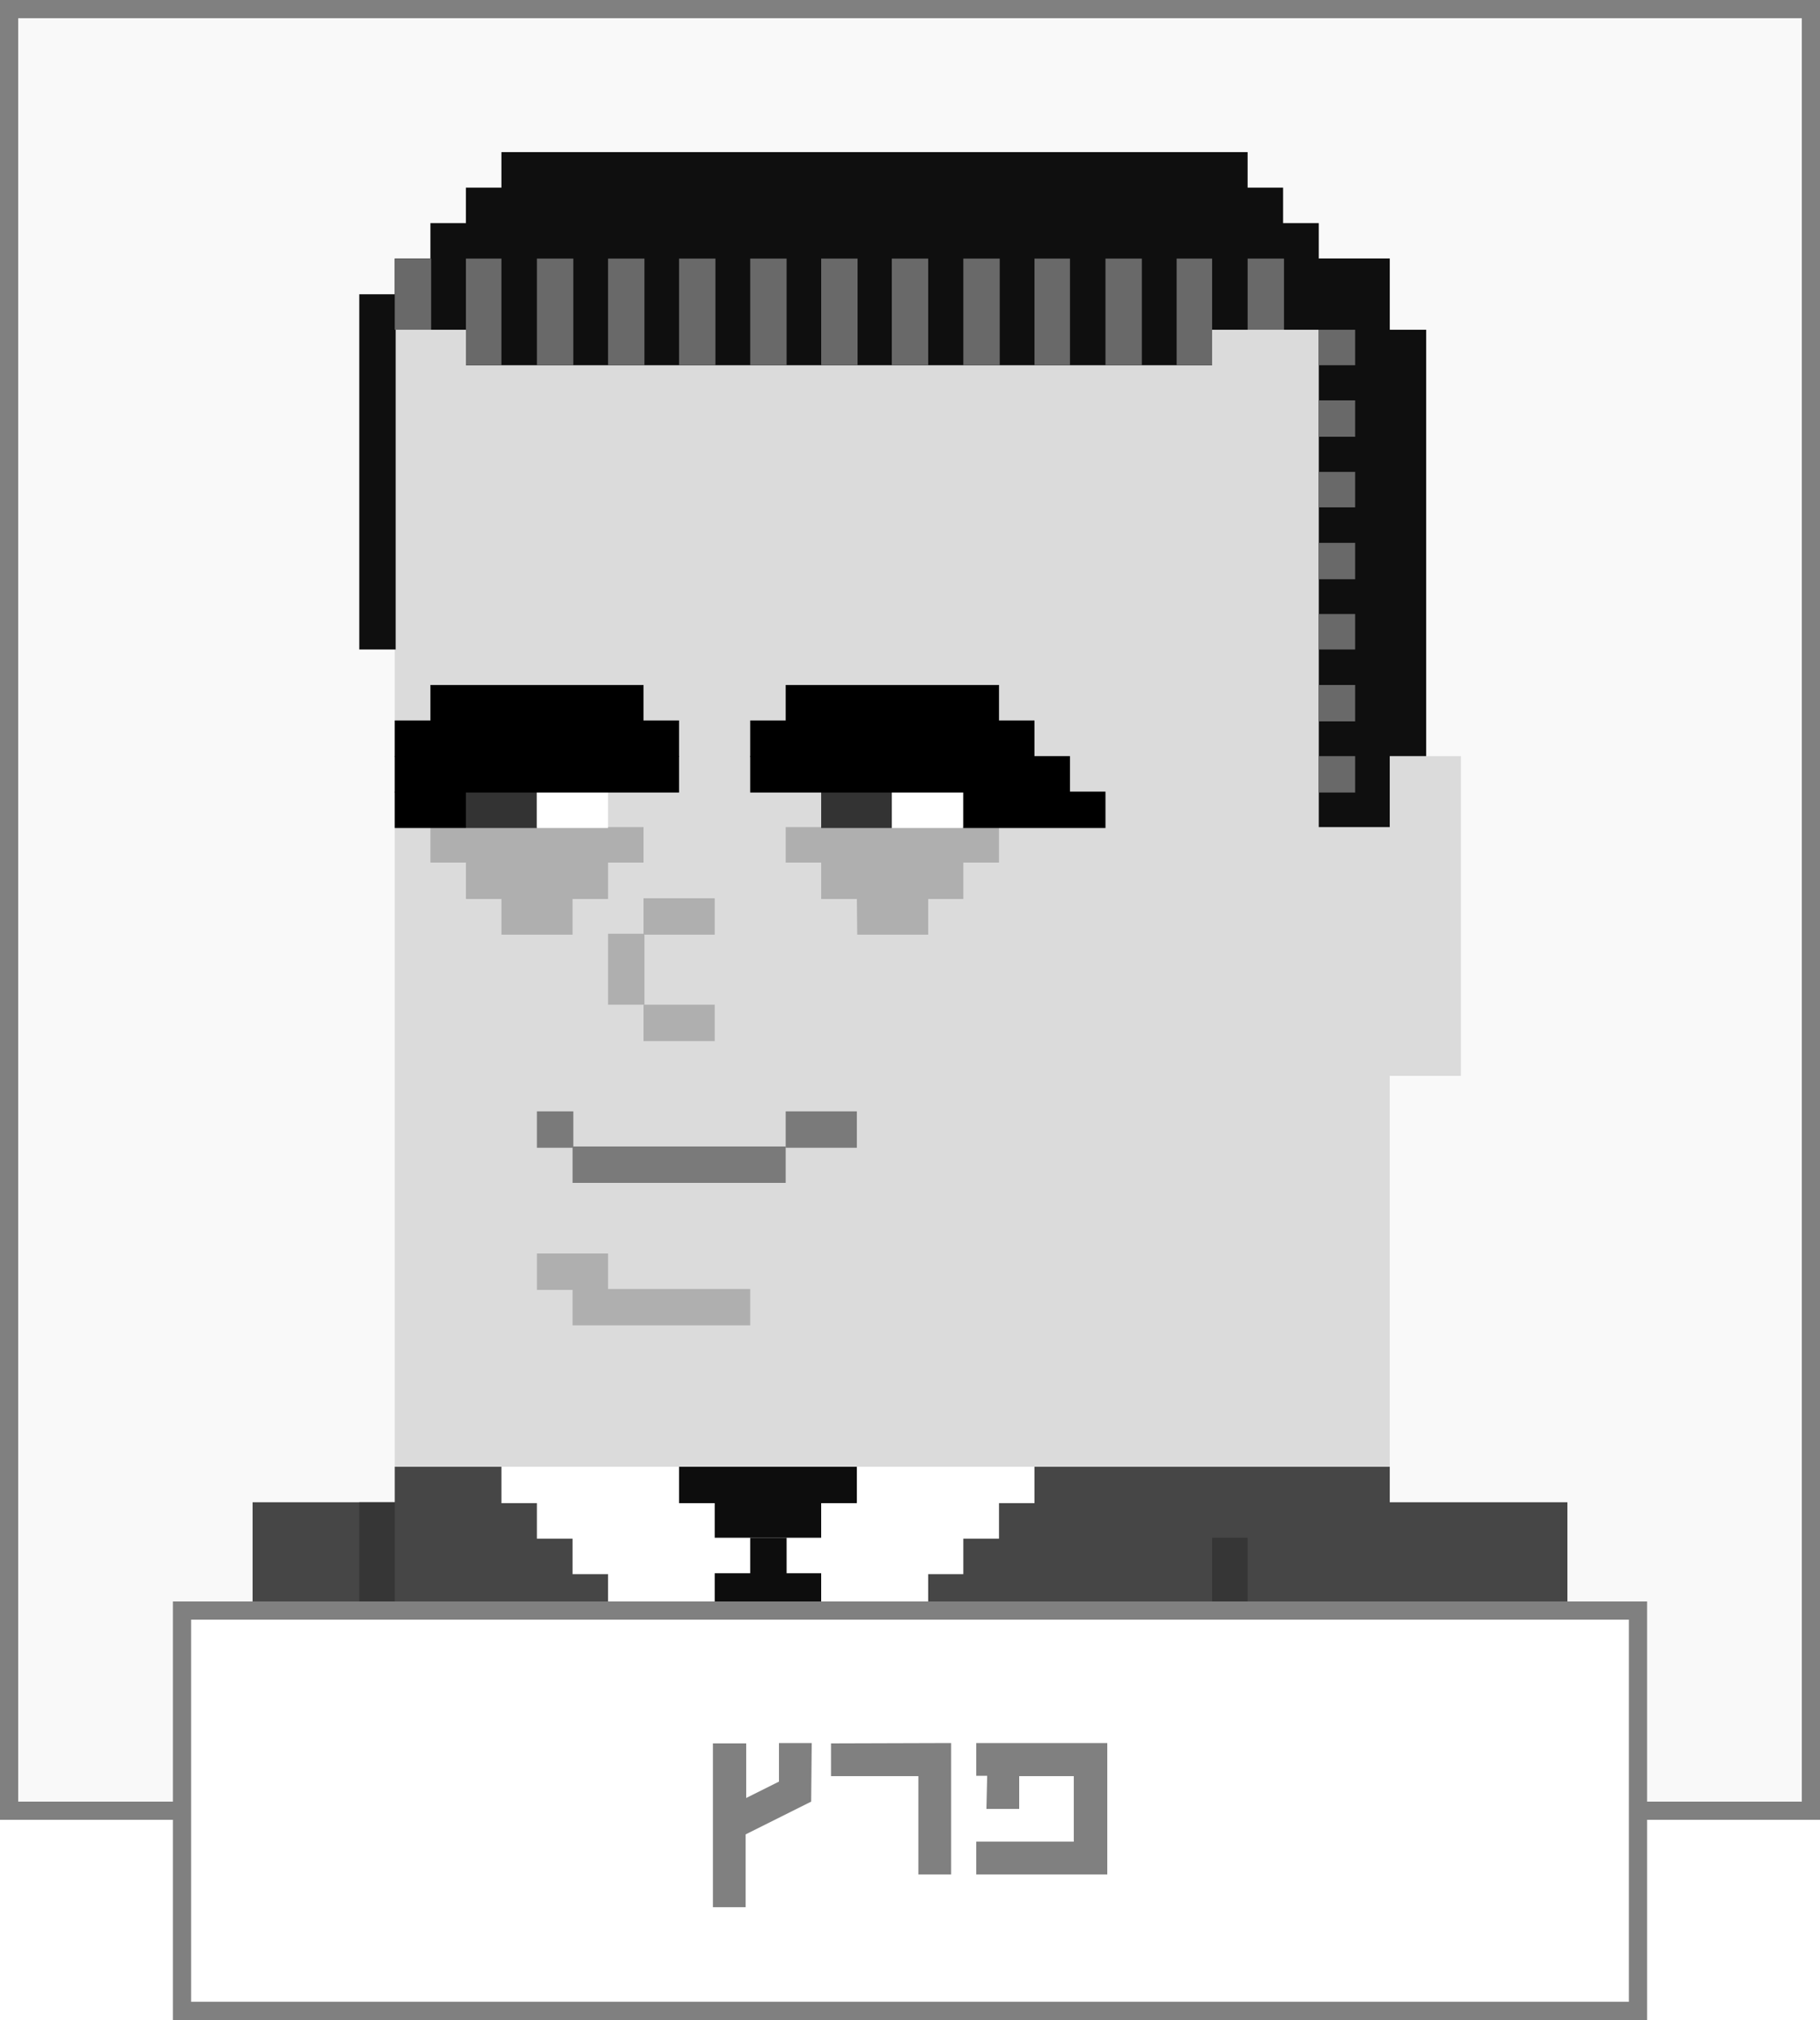 <svg xmlns="http://www.w3.org/2000/svg" viewBox="0 0 100 111"><defs><style>.cls-1{fill:#f9f9f9;}.cls-2{fill:gray;}.cls-3{fill:#464646;}.cls-4{fill:#363636;}.cls-5{fill:#fff;}.cls-6{fill:#0d0d0d;}.cls-7{fill:#dbdbdb;}.cls-8{fill:#afafaf;}.cls-9{fill:#333;}.cls-10{fill:#7a7a7a;}.cls-11{fill:#0f0f0f;}.cls-12{fill:#696969;}</style></defs><title>sqr-bw-peretz_2</title><g id="Layer_2" data-name="Layer 2"><g id="Layer_5" data-name="Layer 5"><g id="sqr-bw-peretz"><rect class="cls-1" width="100" height="100"/><path class="cls-2" d="M99,1V99H1V1H99m1-1H0V100H100V0Z"/><rect class="cls-3" x="13.88" y="82.55" width="17.58" height="17.45"/><rect class="cls-4" x="19.74" y="82.55" width="7.81" height="17.45"/><rect class="cls-3" x="21.69" y="80.6" width="54.67" height="19.4"/><rect class="cls-4" x="41.22" y="80.6" width="1.95" height="19.4"/><path class="cls-5" d="M29.5,82.55H54.89v2H29.5Z"/><path class="cls-5" d="M27.55,80.6H56.84v2H27.55Z"/><path class="cls-5" d="M31.46,84.5H52.93v2H31.46Z"/><path class="cls-5" d="M33.41,86.45H51v2H33.41Z"/><path class="cls-5" d="M35.36,88.41H49v2H35.36Z"/><path class="cls-5" d="M37.31,90.36h9.77v2H37.31Z"/><path class="cls-6" d="M37.31,88.41h9.77v3.9H37.31Z"/><path class="cls-6" d="M39.27,80.6h5.85v3.9H39.27Z"/><path class="cls-6" d="M41.22,84.5h2v2h-2Z"/><path class="cls-6" d="M39.27,86.45h5.85v7.81H39.27Z"/><path class="cls-6" d="M37.31,80.6h9.77v2H37.31Z"/><path class="cls-7" d="M21.69,18.12H76.36V80.6H21.69Z"/><path class="cls-7" d="M70.5,41.55h9.77V59.12H70.5Z"/><path class="cls-8" d="M47.08,49.36H51v2h-3.9Z"/><path class="cls-8" d="M45.12,47.4h7.81v2H45.12Z"/><path class="cls-8" d="M43.17,45.45H54.89V47.4H43.17Z"/><path class="cls-9" d="M45.12,43.5H49v2H45.12Z"/><path class="cls-5" d="M49,43.5h3.9v2H49Z"/><path d="M52.93,43.5h7.81v2H52.93Z"/><path d="M41.22,41.55H58.79v2H41.22Z"/><path d="M41.22,39.59H56.84v2H41.22Z"/><path d="M43.17,37.64H54.89v2H43.17Z"/><path class="cls-8" d="M27.55,49.36h3.91v2H27.55Z"/><path class="cls-8" d="M25.6,47.4h7.81v2H25.6Z"/><path class="cls-8" d="M23.65,45.45H35.36V47.4H23.65Z"/><path class="cls-9" d="M25.6,43.5h3.9v2H25.6Z"/><path class="cls-5" d="M29.5,43.5h3.91v2H29.5Z"/><path d="M21.69,43.5H25.6v2H21.69Z"/><path d="M21.69,41.55H37.31v2H21.69Z"/><path d="M21.69,39.59H37.31v2H21.69Z"/><path d="M23.65,37.64H35.36v2H23.65Z"/><path class="cls-10" d="M31.46,63H43.17v2H31.46Z"/><path class="cls-10" d="M43.17,61.07h3.91v2H43.17Z"/><path class="cls-10" d="M29.5,61.07h2v2h-2Z"/><path class="cls-8" d="M35.36,49.36h3.91v2H35.36Z"/><path class="cls-8" d="M35.36,55.21h3.91v2H35.36Z"/><path class="cls-8" d="M33.41,51.31h2v3.9h-2Z"/><path class="cls-11" d="M21.69,14.21H76.36v3.91H21.69Z"/><path class="cls-11" d="M23.65,12.26H72.46v3.91H23.65Z"/><path class="cls-11" d="M25.6,10.31H70.5v3.9H25.6Z"/><path class="cls-11" d="M27.55,8.36h41v3.9h-41Z"/><path class="cls-11" d="M25.6,16.17h41v3.9h-41Z"/><path class="cls-11" d="M72.46,14.21h3.9V45.45h-3.9Z"/><path class="cls-11" d="M76.36,18.12h2V41.55h-2Z"/><path class="cls-11" d="M19.74,16.17h2V35.69h-2Z"/><path class="cls-12" d="M68.55,14.21h2v3.91h-2Z"/><path class="cls-12" d="M64.65,14.21H66.6v5.86H64.65Z"/><path class="cls-12" d="M60.74,14.21h2v5.86h-2Z"/><path class="cls-12" d="M56.84,14.21h1.95v5.86H56.84Z"/><path class="cls-12" d="M52.93,14.21h2v5.86h-2Z"/><path class="cls-12" d="M49,14.21H51v5.86H49Z"/><path class="cls-12" d="M45.12,14.21h2v5.86h-2Z"/><path class="cls-12" d="M41.22,14.21h2v5.86h-2Z"/><path class="cls-12" d="M37.31,14.21h2v5.86h-2Z"/><path class="cls-12" d="M33.41,14.21h2v5.86h-2Z"/><path class="cls-12" d="M29.5,14.21h2v5.86h-2Z"/><path class="cls-12" d="M72.46,37.64h2v2h-2Z"/><path class="cls-12" d="M72.46,41.55h2v2h-2Z"/><path class="cls-12" d="M72.46,33.74h2v1.95h-2Z"/><path class="cls-12" d="M72.46,29.83h2v2h-2Z"/><path class="cls-12" d="M72.46,25.93h2v1.95h-2Z"/><path class="cls-12" d="M72.46,22h2v2h-2Z"/><path class="cls-12" d="M72.46,18.12h2v1.95h-2Z"/><path class="cls-12" d="M25.6,14.21h1.95v5.86H25.6Z"/><path class="cls-12" d="M21.69,14.21h2v3.91h-2Z"/><path class="cls-8" d="M31.46,70.83h9.76v2H31.46Z"/><path class="cls-8" d="M29.5,68.88h3.91v2H29.5Z"/><rect class="cls-4" x="66.6" y="84.5" width="17.57" height="15.5"/><rect class="cls-3" x="68.55" y="82.55" width="17.57" height="17.45"/><path class="cls-2" d="M99,1V99H1V1H99m1-1H0V100H100V0Z"/><rect class="cls-5" x="10" y="88.5" width="80" height="22"/><path class="cls-2" d="M90.5,111H9.5V88h81Zm-80-1h79V89h-79Z"/><path class="cls-2" d="M44.57,99l-3.6,1.8v4h-1.8v-9H41v3l1.8-.9V95.78h1.8Z"/><path class="cls-2" d="M52.26,95.78V103h-1.8v-5.4h-4.8v-1.8Z"/><path class="cls-2" d="M54.24,97.58h-.6v-1.8h7.2V103h-7.2v-1.8H59v-3.6H56v1.8h-1.8Z"/></g></g></g></svg>